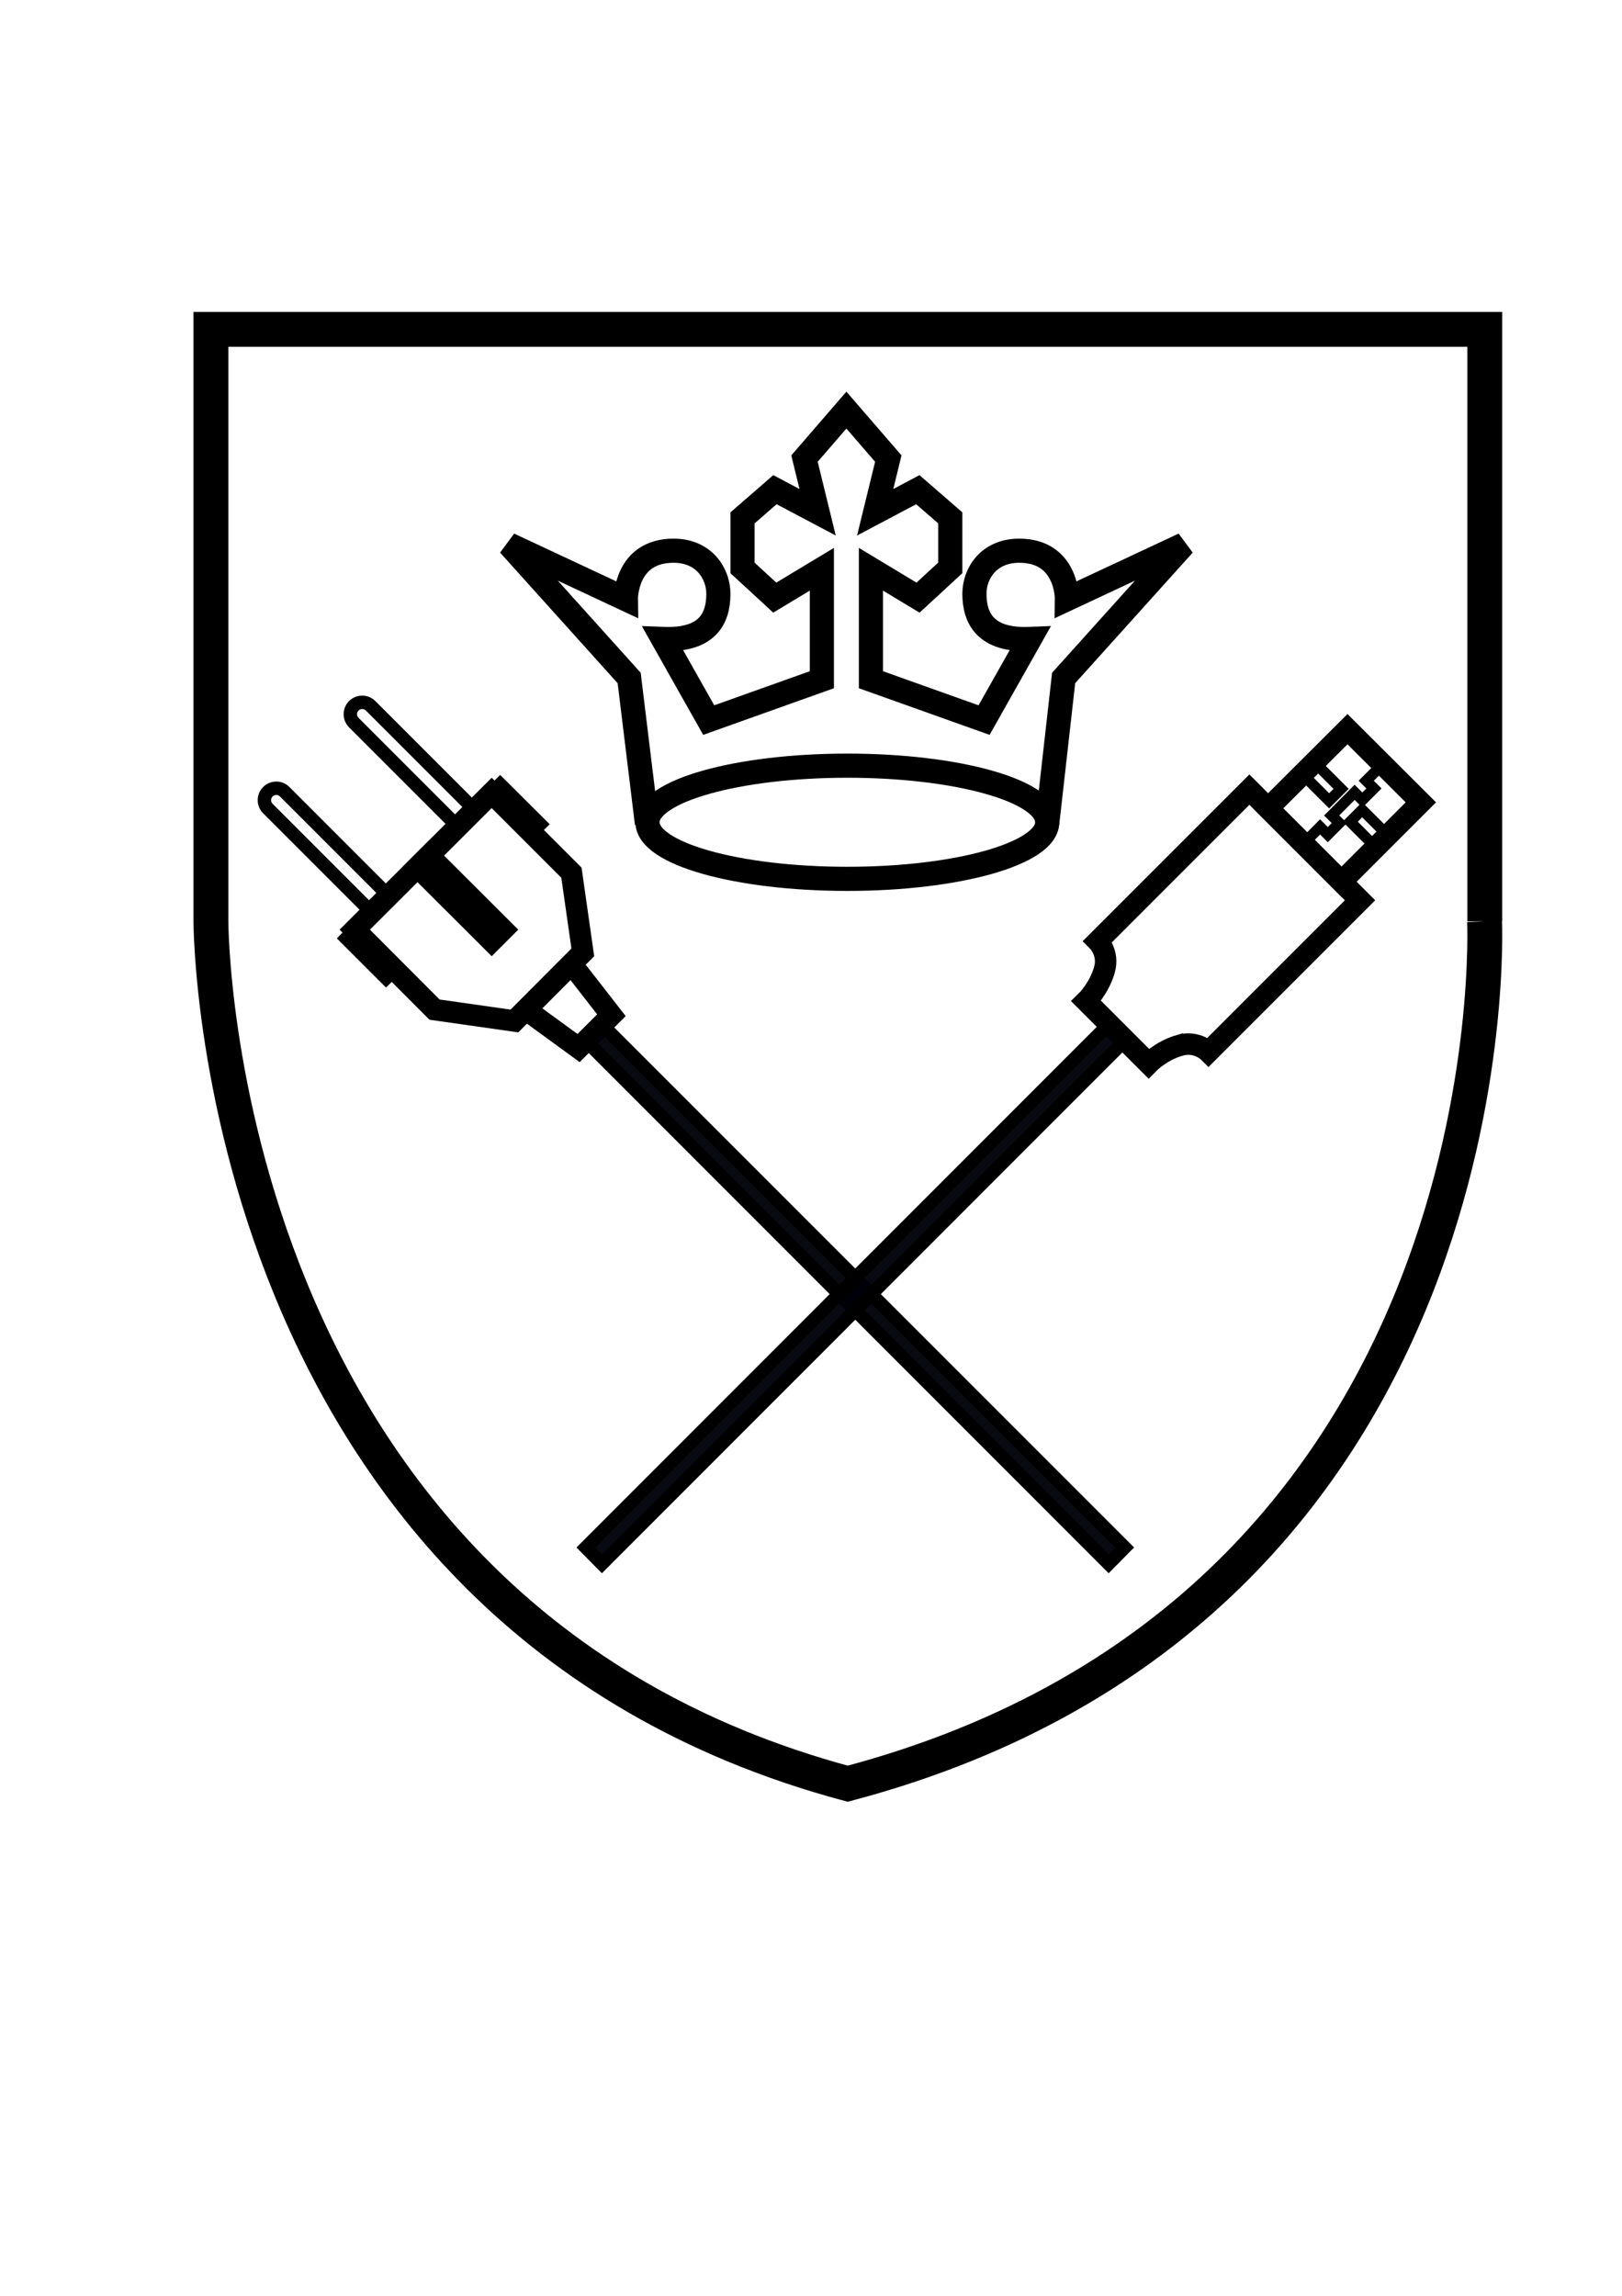 <?xml version="1.0" encoding="UTF-8" standalone="no"?>
<!-- Created with Inkscape (http://www.inkscape.org/) -->
<svg xmlns:dc="http://purl.org/dc/elements/1.1/" xmlns:cc="http://creativecommons.org/ns#" xmlns:rdf="http://www.w3.org/1999/02/22-rdf-syntax-ns#" xmlns:svg="http://www.w3.org/2000/svg" xmlns="http://www.w3.org/2000/svg" xmlns:sodipodi="http://sodipodi.sourceforge.net/DTD/sodipodi-0.dtd" xmlns:inkscape="http://www.inkscape.org/namespaces/inkscape" width="212px" height="300px" viewBox="0 0 210 297" version="1.1" id="svg8" inkscape:version="0.92.4 (5da689c313, 2019-01-14)" sodipodi:docname="test sort HLL.svg">
  <defs id="defs2">
    <style id="style10" type="text/css"><![CDATA[
    .str4 {stroke:#3CAEE3;stroke-width:55.555}
    .str2 {stroke:#3CAEE3;stroke-width:69.445}
    .str3 {stroke:#3CAEE3;stroke-width:111.11}
    .str1 {stroke:#3CAEE3;stroke-width:125}
    .str0 {stroke:#3CAEE3;stroke-width:180.555}
    .fil0 {fill:none;fill-rule:nonzero}
    .fil1 {fill:#3CAEE3;fill-rule:nonzero}
   ]]></style>
    <style id="style3767" type="text/css"><![CDATA[
    .str4 {stroke:#3CAEE3;stroke-width:55.555}
    .str2 {stroke:#3CAEE3;stroke-width:69.445}
    .str3 {stroke:#3CAEE3;stroke-width:111.11}
    .str1 {stroke:#3CAEE3;stroke-width:125}
    .str0 {stroke:#3CAEE3;stroke-width:180.555}
    .fil0 {fill:none;fill-rule:nonzero}
    .fil1 {fill:#3CAEE3;fill-rule:nonzero}
   ]]></style>
    <style id="style150" type="text/css"><![CDATA[
    .str4 {stroke:#3CAEE3;stroke-width:55.555}
    .str2 {stroke:#3CAEE3;stroke-width:69.445}
    .str3 {stroke:#3CAEE3;stroke-width:111.11}
    .str1 {stroke:#3CAEE3;stroke-width:125}
    .str0 {stroke:#3CAEE3;stroke-width:180.555}
    .fil0 {fill:none;fill-rule:nonzero}
    .fil1 {fill:#3CAEE3;fill-rule:nonzero}
   ]]></style>
  </defs>
  <g inkscape:label="Layer 1" inkscape:groupmode="layer" id="layer1">
    <g style="clip-rule:evenodd;fill-rule:evenodd;image-rendering:optimizeQuality;shape-rendering:geometricPrecision;text-rendering:geometricPrecision;fill:none;fill-opacity:1" id="g228" transform="matrix(0.025,0,0,0.025,25.058,40.423)">
      <g id="Layer_x0020_1" style="fill:none;fill-opacity:1">
        <path id="path155" d="M 6687,3150 V 85 H 90 v 3065 c 0,0 -1,3580 3298,4465 3459,-917 3298,-4465 3298,-4465" class="fil0 str0" inkscape:connector-curvature="0" style="fill:none;fill-opacity:1;fill-rule:nonzero;stroke:#000000;stroke-width:180.555;stroke-opacity:1"></path>
        <path id="path157" d="m 4421,2644 85,-754 622,-691 -605,283 c 0,0 4,-251 -247,-251 -159,0 -232,119 -232,223 0,133 63,243 287,234 l -237,420 -586,-209 v -572 l 244,147 167,-154 v -259 l -168,-146 -221,117 68,-278 -217,-251 -217,251 68,278 -221,-117 -168,146 v 259 l 167,154 244,-147 v 572 l -586,209 -237,-420 c 225,9 287,-100 287,-234 0,-103 -73,-223 -232,-223 -251,0 -247,251 -247,251 l -605,-283 622,691 92,754" class="fil0 str1" inkscape:connector-curvature="0" style="fill:none;fill-opacity:1;fill-rule:nonzero;stroke:#000000;stroke-width:125;stroke-opacity:1"></path>
        <path id="path159" d="m 4421,2637 c 0,162 -464,293 -1035,293 -572,0 -1035,-131 -1035,-293 0,-162 464,-293 1035,-293 572,0 1035,131 1035,293 z" class="fil0 str1" inkscape:connector-curvature="0" style="fill:none;fill-opacity:1;fill-rule:nonzero;stroke:#000000;stroke-width:125;stroke-opacity:1"></path>
        <path id="path161" d="m 1369,2660 c 0,0 -515,-515 -539,-539 -24,-24 -24,-63 0,-87 24,-24 63,-24 87,0 18,18 539,539 539,539 z" class="fil1" inkscape:connector-curvature="0" style="fill:none;fill-opacity:1;fill-rule:nonzero;stroke:#000000;stroke-opacity:1"></path>
        <path id="path163" d="m 1369,2660 c 0,0 -515,-515 -539,-539 -24,-24 -24,-63 0,-87 24,-24 63,-24 87,0 18,18 539,539 539,539 z" class="fil0 str2" inkscape:connector-curvature="0" style="fill:none;fill-opacity:1;fill-rule:nonzero;stroke:#000000;stroke-width:69.445;stroke-opacity:1"></path>
        <polygon id="polygon165" points="1662,3666 1248,3607 835,3193 1544,2485 1957,2898 2016,3311 " class="fil0 str3" style="fill:none;fill-opacity:1;fill-rule:nonzero;stroke:#000000;stroke-width:111.11;stroke-opacity:1"></polygon>
        <polygon id="polygon167" points="2164,3636 1994,3806 1721,3607 1957,3370 " class="fil0 str3" style="fill:none;fill-opacity:1;fill-rule:nonzero;stroke:#000000;stroke-width:111.11;stroke-opacity:1"></polygon>
        <polygon id="polygon169" points="1795,2647 1750,2691 1544,2485 1588,2441 " class="fil0 str2" style="fill:none;fill-opacity:1;fill-rule:nonzero;stroke:#000000;stroke-width:69.445;stroke-opacity:1"></polygon>
        <polygon id="polygon171" points="1042,3400 997,3444 791,3238 835,3193 " class="fil0 str2" style="fill:none;fill-opacity:1;fill-rule:nonzero;stroke:#000000;stroke-width:69.445;stroke-opacity:1"></polygon>
        <polygon id="polygon173" points="1603,3193 1544,3252 1160,2869 1219,2810 " class="fil0 str3" style="fill:none;fill-opacity:1;fill-rule:nonzero;stroke:#000000;stroke-width:111.11;stroke-opacity:1"></polygon>
        <path id="path175" d="m 924,3105 c 0,0 -515,-515 -539,-539 -24,-24 -24,-63 0,-87 24,-24 63,-24 87,0 18,18 539,539 539,539 z" class="fil1" inkscape:connector-curvature="0" style="fill:none;fill-opacity:1;fill-rule:nonzero;stroke:#000000;stroke-opacity:1"></path>
        <path id="path177" d="m 924,3105 c 0,0 -515,-515 -539,-539 -24,-24 -24,-63 0,-87 24,-24 63,-24 87,0 18,18 539,539 539,539 z" class="fil0 str2" inkscape:connector-curvature="0" style="fill:none;fill-opacity:1;fill-rule:nonzero;stroke:#000000;stroke-width:69.445;stroke-opacity:1"></path>
        <polygon id="polygon179" points="2032,3768 2115,3685 4822,6392 4739,6476 " class="fil1" style="fill:none;fill-opacity:1;fill-rule:nonzero;stroke:#000000;stroke-opacity:1"></polygon>
        <polygon id="polygon181" points="2032,3768 2115,3685 4822,6392 4739,6476 " class="fil0 str2" style="fill:#00000a;fill-opacity:0.962;fill-rule:nonzero;stroke:#000000;stroke-width:69.445;stroke-opacity:1"></polygon>
        <polygon id="polygon183" points="5976,2155 6356,2534 5945,2945 5565,2565 " class="fil0 str3" style="fill:none;fill-opacity:1;fill-rule:nonzero;stroke:#000000;stroke-width:111.11;stroke-opacity:1"></polygon>
        <path id="path185" d="m 5107,3792 c 89,-26 149,34 149,34 l 785,-785 -573,-573 -785,785 c 0,0 60,60 34,149 -28,97 -94,161 -94,161 l 2,2 319,319 2,2 c 0,0 64,-66 161,-94 z" class="fil0 str3" inkscape:connector-curvature="0" style="fill:none;fill-opacity:1;fill-rule:nonzero;stroke:#000000;stroke-width:111.11;stroke-opacity:1"></path>
        <polygon id="polygon187" points="6123,2767 5990,2634 6052,2572 6185,2705 " class="fil0 str4" style="fill:none;fill-opacity:1;fill-rule:nonzero;stroke:#000000;stroke-width:55.555;stroke-opacity:1"></polygon>
        <polygon id="polygon189" points="5881,2526 5743,2388 5805,2326 5943,2464 " class="fil0 str4" style="fill:none;fill-opacity:1;fill-rule:nonzero;stroke:#000000;stroke-width:55.555;stroke-opacity:1"></polygon>
        <polyline id="polyline191" points="6158,2337 6073,2422 6113,2462 6053,2522 6013,2482 5894,2602 5934,2641 5874,2701 5834,2661 5748,2748 " class="fil0 str4" style="fill:none;fill-opacity:1;fill-rule:nonzero;stroke:#000000;stroke-width:55.555;stroke-opacity:1"></polyline>
        <polygon id="polygon193" points="4742,3681 4825,3765 2115,6476 2032,6392 " class="fil1" style="fill:none;fill-opacity:1;fill-rule:nonzero;stroke:#000000;stroke-opacity:1"></polygon>
        <polygon id="polygon195" points="4742,3681 4825,3765 2115,6476 2032,6392 " class="fil0 str2" style="fill:#00000a;fill-opacity:0.962;fill-rule:nonzero;stroke:#000000;stroke-width:69.445;stroke-opacity:1"></polygon>
      </g>
    </g>
  </g>
</svg>
